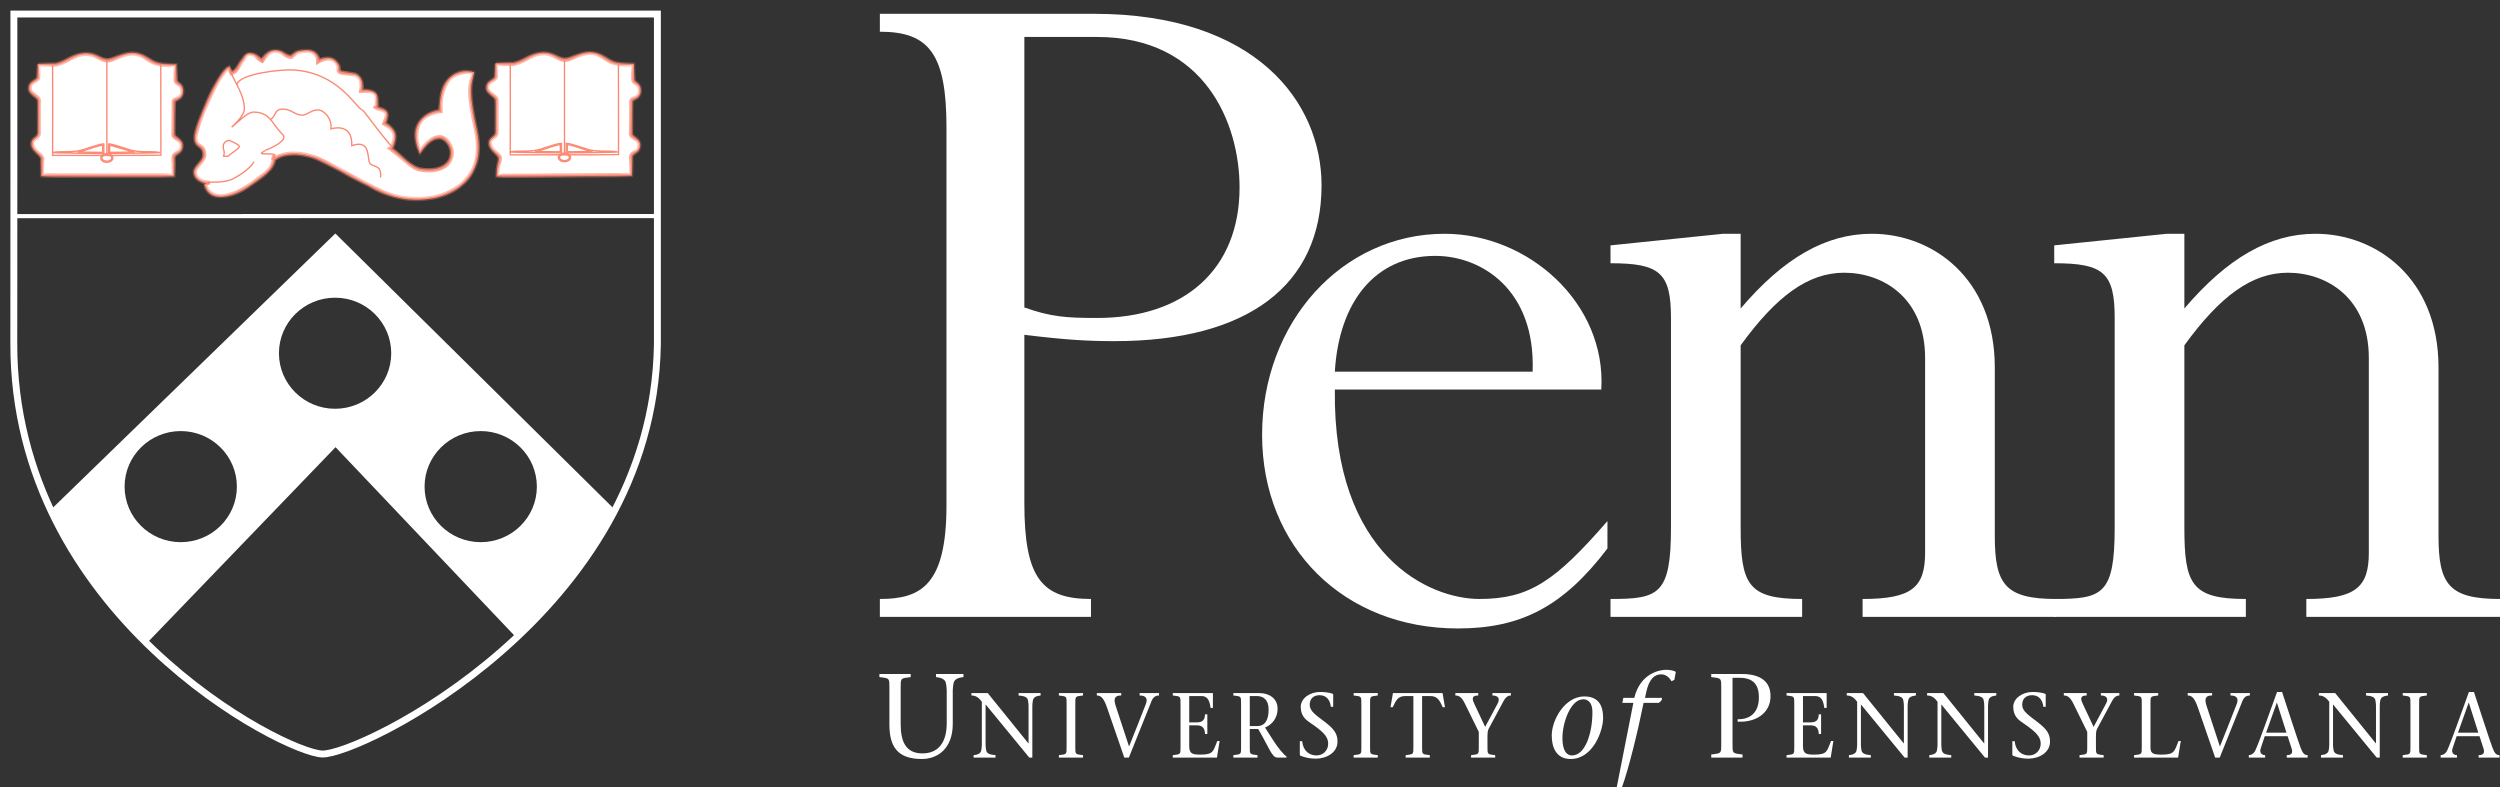 <svg width="181" height="57" viewBox="0 0 181 57" fill="none" xmlns="http://www.w3.org/2000/svg">
<rect x="0" y="0" width="181" height="57" fill="#333333" stroke="none"/>
<path d="M74.163 22.259C76.092 22.945 77.205 23.021 79.431 23.021C85.738 23.021 89.744 19.516 89.744 13.573C89.744 8.924 87.222 2.676 79.431 2.676H74.163V22.259ZM74.163 36.432C74.163 41.842 75.424 43.366 78.986 43.366V44.662H63.702V43.366C66.67 43.366 68.525 42.375 68.525 36.584V9.229C68.525 3.895 67.263 2.296 63.702 2.296V1H79.208C90.931 1 95.68 7.401 95.68 13.42C95.68 20.659 90.338 24.698 80.692 24.698C78.837 24.698 77.28 24.621 74.163 24.24" fill="white"/>
<path d="M110.962 26.907C111.185 20.964 107.253 18.526 103.914 18.526C99.538 18.526 96.94 21.879 96.643 26.907H110.962ZM96.643 28.203C96.495 40.319 103.543 43.366 107.105 43.366C110.741 43.366 112.595 42.071 116.379 37.727V39.709C113.189 43.9 110.147 45.5 105.547 45.5C97.311 45.5 91.376 39.633 91.376 31.479C91.376 23.326 97.163 16.926 104.582 16.926C110.666 16.926 116.305 21.955 115.934 28.203" fill="white"/>
<path d="M144.423 38.794C144.423 42.299 145.166 43.366 148.874 43.366V44.662H134.852V43.366C138.413 43.366 139.378 42.528 139.378 40.014V25.917C139.378 21.573 136.336 19.745 133.517 19.745C130.92 19.745 128.62 21.421 126.023 25.002V38.185C126.023 42.299 126.542 43.366 130.475 43.366V44.662H116.601V43.366C120.088 43.366 120.979 43.061 120.979 38.185V23.021C120.979 19.745 120.162 19.059 116.601 19.059V17.764L124.762 16.925H126.023V22.335C129.139 18.678 132.182 16.925 135.52 16.925C139.898 16.925 144.423 20.126 144.423 26.602" fill="white"/>
<path d="M176.548 38.794C176.548 42.299 177.29 43.366 181 43.366V44.662H166.978V43.366C170.539 43.366 171.503 42.528 171.503 40.014V25.917C171.503 21.573 168.461 19.745 165.642 19.745C163.045 19.745 160.745 21.421 158.148 25.002V38.185C158.148 42.299 158.668 43.366 162.6 43.366V44.662H148.726V43.366C152.212 43.366 153.103 43.061 153.103 38.185V23.021C153.103 19.745 152.287 19.059 148.726 19.059V17.764L156.887 16.925H158.148V22.335C161.264 18.678 164.307 16.925 167.645 16.925C172.022 16.925 176.548 20.126 176.548 26.602" fill="white"/>
<path d="M65.209 52.41C65.209 53.62 65.529 54.545 66.783 54.545C67.936 54.545 68.543 53.75 68.543 52.367V49.964C68.543 49.783 68.509 49.636 68.492 49.497C68.45 49.185 68.163 49.065 67.768 49.022V48.797H69.754V49.022C69.35 49.065 69.073 49.185 69.031 49.497C69.014 49.636 68.98 49.783 68.98 49.964V52.401C68.98 54.26 67.827 54.952 66.741 54.952C64.948 54.952 64.393 54.018 64.393 52.454V49.878C64.393 49.074 64.427 49.117 63.669 49.022V48.797H65.933V49.022C65.176 49.117 65.209 49.074 65.209 49.878" fill="white"/>
<path d="M74.52 54.848C73.487 53.594 72.416 52.28 71.357 51V53.948C71.357 54.087 71.383 54.2 71.396 54.307C71.429 54.548 71.65 54.642 72.078 54.674V54.848H70.487V54.674C70.799 54.642 71.013 54.548 71.045 54.307C71.058 54.2 71.085 54.087 71.085 53.948V50.806C70.903 50.566 70.701 50.353 70.331 50.353V50.179H71.513C72.481 51.386 73.487 52.614 74.455 53.821H74.468V51.08C74.468 50.94 74.442 50.826 74.429 50.719C74.396 50.479 74.176 50.386 73.747 50.353V50.179H75.339V50.353C75.033 50.386 74.812 50.479 74.78 50.719C74.767 50.826 74.741 50.94 74.741 51.08V54.848" fill="white"/>
<path d="M77.852 54.014C77.852 54.634 77.826 54.601 78.411 54.674V54.848H76.664V54.674C77.249 54.601 77.222 54.634 77.222 54.014V51.013C77.222 50.392 77.249 50.426 76.664 50.353V50.179H78.411V50.353C77.826 50.426 77.852 50.392 77.852 51.013" fill="white"/>
<path d="M81.177 50.353C80.821 50.353 80.56 50.459 80.774 51.099C81.028 51.887 81.405 53.033 81.743 54.047C82.158 53.027 82.554 52 82.957 50.979C83.119 50.56 82.95 50.353 82.508 50.353V50.179H83.912V50.353C83.723 50.353 83.509 50.419 83.373 50.753C82.827 52.12 82.275 53.481 81.73 54.848H81.398C81.002 53.695 80.56 52.407 80.164 51.273C79.924 50.56 79.723 50.353 79.411 50.353V50.179H81.177" fill="white"/>
<path d="M84.911 54.674C85.496 54.601 85.47 54.634 85.47 54.014V51.013C85.47 50.392 85.496 50.426 84.911 50.353V50.179H87.814V51.254H87.645C87.581 50.759 87.45 50.393 86.983 50.393H86.1V52.3H86.645C87.055 52.3 87.23 52.134 87.243 51.719H87.411V53.14H87.243C87.23 52.748 87.08 52.513 86.645 52.513H86.1V54.022C86.1 54.588 86.353 54.634 86.938 54.634C87.879 54.634 87.834 54.361 88.132 53.647H88.301L88.106 54.848H84.911" fill="white"/>
<path d="M90.484 52.567H91.023C91.588 52.567 91.848 52.127 91.848 51.373C91.848 50.646 91.458 50.393 90.983 50.393H90.484V52.567ZM89.295 50.179H91.185C91.841 50.179 92.497 50.533 92.497 51.313C92.497 52 92.088 52.473 91.588 52.674L92.224 53.668C92.549 54.154 92.913 54.621 93.14 54.761V54.848H92.471C92.088 54.848 91.88 54.121 91.094 52.78H90.484V54.014C90.484 54.634 90.457 54.601 91.042 54.674V54.848H89.295V54.674C89.879 54.601 89.854 54.634 89.854 54.014V51.013C89.854 50.392 89.879 50.426 89.295 50.353" fill="white"/>
<path d="M96.355 51.172C96.303 50.706 96.056 50.332 95.537 50.332C95.16 50.332 94.822 50.533 94.822 51.026C94.822 51.493 95.277 51.773 95.927 52.274C96.615 52.8 96.835 53.14 96.835 53.694C96.835 54.487 96.044 54.927 95.263 54.927C94.848 54.927 94.491 54.847 94.154 54.715C94.127 54.701 94.107 54.674 94.107 54.621V53.661H94.277C94.348 54.401 94.822 54.694 95.323 54.694C95.784 54.694 96.16 54.334 96.16 53.847C96.16 53.414 95.933 53.06 94.959 52.4C94.608 52.159 94.173 51.899 94.173 51.172C94.173 50.572 94.822 50.099 95.569 50.099C95.848 50.099 96.219 50.132 96.478 50.225C96.517 50.239 96.523 50.265 96.523 50.298V51.172" fill="white"/>
<path d="M99.193 54.014C99.193 54.634 99.167 54.601 99.751 54.674V54.848H98.004V54.674C98.589 54.601 98.563 54.634 98.563 54.014V51.013C98.563 50.392 98.589 50.426 98.004 50.353V50.179H99.751V50.353C99.167 50.426 99.193 50.392 99.193 51.013" fill="white"/>
<path d="M102.96 54.014C102.96 54.634 102.934 54.601 103.519 54.674V54.848H101.77V54.674C102.356 54.601 102.329 54.634 102.329 54.014V50.393H101.746C101.18 50.393 101.05 50.759 100.836 51.199H100.673L100.849 50.179H104.441L104.616 51.199H104.453C104.239 50.759 104.109 50.393 103.544 50.393H102.96" fill="white"/>
<path d="M106.505 54.674C107.089 54.601 107.064 54.634 107.064 54.014V52.987L106.063 50.952C105.849 50.519 105.667 50.353 105.369 50.353V50.179H107.024V50.353C106.532 50.353 106.577 50.606 106.738 50.952L107.525 52.627L108.421 50.952C108.642 50.546 108.434 50.353 108.05 50.353V50.179H109.388V50.353C109.207 50.353 109.032 50.439 108.856 50.759L107.772 52.78C107.707 52.913 107.693 53.1 107.693 53.267V54.014C107.693 54.634 107.668 54.601 108.252 54.674V54.848H106.505" fill="white"/>
<path d="M115.291 51.564C115.291 50.664 114.761 50.629 114.627 50.629C113.717 50.629 113.12 52.306 113.12 53.431C113.12 53.88 113.196 54.692 113.819 54.692C114.779 54.692 115.291 53.067 115.291 51.564ZM112.346 53.249C112.346 52.117 113.296 50.422 114.702 50.422C115.823 50.422 116.065 51.201 116.065 51.978C116.065 52.929 115.325 54.952 113.717 54.952C112.64 54.952 112.346 54.061 112.346 53.249Z" fill="white"/>
<path d="M120.3 50.708L120.098 50.889H118.995C118.583 52.945 117.909 55.686 117.43 57H117.051L118.255 50.889H117.456L117.531 50.526H118.322C118.768 48.685 120.249 48.494 120.603 48.494C120.796 48.494 121.2 48.529 121.327 48.65L121.225 49.22L121.015 49.324C120.897 49.091 120.628 48.822 120.274 48.822C119.77 48.822 119.391 49.178 119.188 50.11L119.097 50.526H120.333" fill="white"/>
<path d="M125.435 53.768C125.435 54.571 125.4 54.529 126.158 54.624V54.848H123.894V54.624C124.651 54.529 124.618 54.571 124.618 53.768V49.878C124.618 49.074 124.651 49.117 123.894 49.022V48.797H126.098C127.496 48.797 128.186 49.367 128.186 50.405C128.186 51.65 127.092 52.324 125.804 52.246V52.073C126.857 52.09 127.344 51.443 127.344 50.492C127.344 49.523 126.891 49.074 125.947 49.074H125.435" fill="white"/>
<path d="M129.347 54.674C129.932 54.601 129.905 54.634 129.905 54.014V51.013C129.905 50.392 129.932 50.426 129.347 50.353V50.179H132.25V51.254H132.08C132.015 50.759 131.886 50.393 131.419 50.393H130.535V52.3H131.081C131.49 52.3 131.666 52.134 131.678 51.719H131.847V53.14H131.678C131.666 52.748 131.516 52.513 131.081 52.513H130.535V54.022C130.535 54.588 130.789 54.634 131.373 54.634C132.315 54.634 132.27 54.361 132.568 53.647H132.737L132.542 54.848H129.347" fill="white"/>
<path d="M137.893 54.848C136.86 53.594 135.789 52.28 134.73 51V53.948C134.73 54.087 134.756 54.2 134.769 54.307C134.802 54.548 135.022 54.642 135.45 54.674V54.848H133.861V54.674C134.171 54.642 134.385 54.548 134.418 54.307C134.432 54.2 134.457 54.087 134.457 53.948V50.806C134.275 50.566 134.075 50.353 133.704 50.353V50.179H134.885C135.854 51.386 136.86 52.614 137.827 53.821H137.841V51.08C137.841 50.94 137.815 50.826 137.802 50.719C137.77 50.479 137.549 50.386 137.12 50.353V50.179H138.711V50.353C138.407 50.386 138.185 50.479 138.153 50.719C138.14 50.826 138.113 50.94 138.113 51.08V54.848" fill="white"/>
<path d="M143.712 54.848C142.68 53.594 141.608 52.28 140.55 51V53.948C140.55 54.087 140.576 54.2 140.588 54.307C140.621 54.548 140.842 54.642 141.27 54.674V54.848H139.68V54.674C139.99 54.642 140.205 54.548 140.238 54.307C140.252 54.2 140.277 54.087 140.277 53.948V50.806C140.095 50.566 139.894 50.353 139.523 50.353V50.179H140.705C141.674 51.386 142.68 52.614 143.647 53.821H143.661V51.08C143.661 50.94 143.634 50.826 143.622 50.719C143.589 50.479 143.369 50.386 142.939 50.353V50.179H144.531V50.353C144.226 50.386 144.004 50.479 143.972 50.719C143.959 50.826 143.933 50.94 143.933 51.08V54.848" fill="white"/>
<path d="M147.94 51.172C147.889 50.706 147.642 50.332 147.122 50.332C146.746 50.332 146.407 50.533 146.407 51.026C146.407 51.493 146.862 51.773 147.511 52.274C148.2 52.8 148.421 53.14 148.421 53.694C148.421 54.487 147.63 54.927 146.85 54.927C146.434 54.927 146.077 54.847 145.738 54.715C145.713 54.701 145.693 54.674 145.693 54.621V53.661H145.863C145.934 54.401 146.407 54.694 146.908 54.694C147.368 54.694 147.746 54.334 147.746 53.847C147.746 53.414 147.519 53.06 146.544 52.4C146.193 52.159 145.759 51.899 145.759 51.172C145.759 50.572 146.407 50.099 147.154 50.099C147.434 50.099 147.805 50.132 148.064 50.225C148.103 50.239 148.109 50.265 148.109 50.298V51.172" fill="white"/>
<path d="M150.557 54.674C151.142 54.601 151.116 54.634 151.116 54.014V52.987L150.116 50.952C149.902 50.519 149.72 50.353 149.421 50.353V50.179H151.077V50.353C150.583 50.353 150.628 50.606 150.791 50.952L151.577 52.627L152.473 50.952C152.693 50.546 152.487 50.353 152.103 50.353V50.179H153.441V50.353C153.259 50.353 153.083 50.439 152.909 50.759L151.824 52.78C151.759 52.913 151.746 53.1 151.746 53.267V54.014C151.746 54.634 151.72 54.601 152.304 54.674V54.848H150.557" fill="white"/>
<path d="M154.505 54.674C155.091 54.601 155.064 54.634 155.064 54.014V51.013C155.064 50.392 155.091 50.426 154.505 50.353V50.179H156.253V50.353C155.668 50.426 155.694 50.392 155.694 51.013V54.121C155.694 54.588 155.948 54.634 156.525 54.634C157.467 54.634 157.428 54.361 157.727 53.647H157.89L157.694 54.848H154.505" fill="white"/>
<path d="M160.156 50.353C159.799 50.353 159.539 50.459 159.753 51.099C160.008 51.887 160.384 53.033 160.722 54.047C161.136 53.027 161.534 52 161.935 50.979C162.098 50.56 161.93 50.353 161.487 50.353V50.179H162.891V50.353C162.703 50.353 162.487 50.419 162.352 50.753C161.805 52.12 161.254 53.481 160.708 54.848H160.377C159.981 53.695 159.539 52.407 159.143 51.273C158.902 50.56 158.701 50.353 158.39 50.353V50.179H160.156" fill="white"/>
<path d="M165.541 53.047L164.852 50.879H164.839L164.066 53.047H165.541ZM163.968 53.301L163.671 54.194C163.585 54.454 163.709 54.674 163.995 54.674V54.848H162.813V54.674C162.989 54.674 163.177 54.561 163.28 54.341C163.56 53.754 164.319 51.573 164.858 50.099H165.223C165.664 51.44 166.327 53.494 166.547 54.087C166.69 54.462 166.794 54.674 167.073 54.674V54.848H165.56V54.674C165.97 54.674 166.008 54.454 165.904 54.16L165.625 53.301" fill="white"/>
<path d="M172.073 54.848C171.041 53.594 169.969 52.28 168.911 51V53.948C168.911 54.087 168.936 54.2 168.95 54.307C168.982 54.548 169.203 54.642 169.632 54.674V54.848H168.04V54.674C168.352 54.642 168.566 54.548 168.599 54.307C168.612 54.2 168.638 54.087 168.638 53.948V50.806C168.456 50.566 168.254 50.353 167.885 50.353V50.179H169.067C170.034 51.386 171.041 52.614 172.009 53.821H172.021V51.08C172.021 50.94 171.996 50.826 171.982 50.719C171.95 50.479 171.729 50.386 171.3 50.353V50.179H172.892V50.353C172.586 50.386 172.365 50.479 172.333 50.719C172.32 50.826 172.294 50.94 172.294 51.08V54.848" fill="white"/>
<path d="M175.145 54.014C175.145 54.634 175.119 54.601 175.703 54.674V54.848H173.957V54.674C174.541 54.601 174.516 54.634 174.516 54.014V51.013C174.516 50.392 174.541 50.426 173.957 50.353V50.179H175.703V50.353C175.119 50.426 175.145 50.392 175.145 51.013" fill="white"/>
<path d="M179.432 53.047L178.744 50.879H178.73L177.958 53.047H179.432ZM177.861 53.301L177.561 54.194C177.477 54.454 177.6 54.674 177.887 54.674V54.848H176.704V54.674C176.879 54.674 177.067 54.561 177.172 54.341C177.451 53.754 178.212 51.573 178.75 50.099H179.114C179.556 51.44 180.218 53.494 180.439 54.087C180.582 54.462 180.685 54.674 180.964 54.674V54.848H179.452V54.674C179.86 54.674 179.899 54.454 179.795 54.16L179.517 53.301" fill="white"/>
<path d="M1.016 15.648L47.572 15.642" stroke="white" stroke-width="0.3" stroke-miterlimit="3.864"/>
<path fill-rule="evenodd" clip-rule="evenodd" d="M10.737 46.453C7.629 43.805 5.415 40.692 3.624 36.826L3.717 36.867L24.278 16.904L44.53 36.914C42.653 40.537 40.033 43.596 37.343 46.122L24.294 32.376L10.737 46.453ZM13.085 31.21C10.84 31.21 9.02 33.012 9.02 35.233C9.02 37.454 10.84 39.253 13.085 39.253C15.33 39.253 17.15 37.454 17.15 35.233C17.15 33.012 15.33 31.21 13.085 31.21ZM20.195 25.574C20.195 23.353 22.015 21.553 24.26 21.553C26.505 21.553 28.325 23.353 28.325 25.574C28.325 27.796 26.505 29.595 24.26 29.595C22.015 29.595 20.195 27.796 20.195 25.574ZM34.805 31.21C32.559 31.21 30.739 33.012 30.739 35.233C30.739 37.454 32.559 39.253 34.805 39.253C37.049 39.253 38.869 37.454 38.869 35.233C38.869 33.012 37.049 31.21 34.805 31.21Z" fill="white"/>
<mask id="path-31-inside-1" fill="white">
<path d="M35.91 4.628H37.177C38.106 4.41 38.444 3.857 39.397 3.857C40.082 3.857 40.405 4.324 40.908 4.324C41.333 4.324 41.987 3.826 42.703 3.826C43.435 3.826 43.797 4.278 44.277 4.488C44.703 4.675 45.261 4.665 45.852 4.665C45.836 5.101 45.852 5.36 45.852 5.726C45.852 6.099 46.34 5.951 46.34 6.559C46.34 7.198 45.709 7.073 45.709 7.33L45.686 9.705C45.718 10.001 46.3 10.04 46.3 10.491C46.3 11.161 45.652 10.929 45.694 11.457C45.725 11.846 45.694 12.672 45.694 12.672C44.443 12.672 36.393 12.747 35.999 12.732C36.023 11.852 36.156 11.905 36.186 11.48C36.209 11.138 35.462 10.928 35.462 10.351C35.462 9.954 35.91 9.977 35.949 9.604V7.236C35.926 6.925 35.249 6.769 35.272 6.326C35.3 5.794 35.902 5.862 35.902 5.508C35.902 5.352 35.918 4.776 35.91 4.628Z"/>
</mask>
<path d="M35.91 4.628H37.177C38.106 4.41 38.444 3.857 39.397 3.857C40.082 3.857 40.405 4.324 40.908 4.324C41.333 4.324 41.987 3.826 42.703 3.826C43.435 3.826 43.797 4.278 44.277 4.488C44.703 4.675 45.261 4.665 45.852 4.665C45.836 5.101 45.852 5.36 45.852 5.726C45.852 6.099 46.34 5.951 46.34 6.559C46.34 7.198 45.709 7.073 45.709 7.33L45.686 9.705C45.718 10.001 46.3 10.04 46.3 10.491C46.3 11.161 45.652 10.929 45.694 11.457C45.725 11.846 45.694 12.672 45.694 12.672C44.443 12.672 36.393 12.747 35.999 12.732C36.023 11.852 36.156 11.905 36.186 11.48C36.209 11.138 35.462 10.928 35.462 10.351C35.462 9.954 35.91 9.977 35.949 9.604V7.236C35.926 6.925 35.249 6.769 35.272 6.326C35.3 5.794 35.902 5.862 35.902 5.508C35.902 5.352 35.918 4.776 35.91 4.628Z" fill="white"/>
<path d="M37.177 4.628L37.212 4.777L37.195 4.782H37.177V4.628ZM44.277 4.488L44.339 4.347L44.339 4.347L44.277 4.488ZM45.852 4.665V4.511H46.011L46.005 4.67L45.852 4.665ZM45.709 7.33H45.863L45.863 7.332L45.709 7.33ZM45.686 9.705L45.532 9.721L45.532 9.703L45.686 9.705ZM45.694 11.457L45.541 11.469L45.541 11.469L45.694 11.457ZM45.694 12.672L45.848 12.678L45.842 12.826H45.694V12.672ZM35.999 12.732L35.993 12.886L35.841 12.88L35.845 12.728L35.999 12.732ZM36.186 11.48L36.339 11.491L36.339 11.491L36.186 11.48ZM35.949 9.604H36.104L36.102 9.62L35.949 9.604ZM35.949 7.236L36.103 7.225V7.236H35.949ZM35.272 6.326L35.118 6.318L35.118 6.317L35.272 6.326ZM35.91 4.474H37.177V4.782H35.91V4.474ZM37.142 4.478C37.583 4.374 37.879 4.194 38.207 4.024C38.536 3.853 38.885 3.703 39.397 3.703V4.011C38.956 4.011 38.659 4.137 38.349 4.297C38.038 4.458 37.7 4.663 37.212 4.777L37.142 4.478ZM39.397 3.703C39.778 3.703 40.057 3.834 40.291 3.953C40.532 4.076 40.701 4.17 40.908 4.17V4.478C40.611 4.478 40.368 4.339 40.151 4.228C39.926 4.113 39.701 4.011 39.397 4.011V3.703ZM40.908 4.17C40.987 4.17 41.088 4.146 41.216 4.101C41.343 4.056 41.481 3.997 41.638 3.932C41.945 3.808 42.312 3.672 42.703 3.672V3.98C42.377 3.98 42.06 4.093 41.754 4.218C41.606 4.278 41.455 4.343 41.318 4.391C41.182 4.44 41.041 4.478 40.908 4.478V4.17ZM42.703 3.672C43.105 3.672 43.405 3.797 43.661 3.945C43.786 4.016 43.906 4.097 44.014 4.166C44.126 4.237 44.23 4.299 44.339 4.347L44.216 4.629C44.084 4.571 43.964 4.498 43.849 4.425C43.732 4.351 43.625 4.279 43.508 4.211C43.28 4.08 43.033 3.98 42.703 3.98V3.672ZM44.339 4.347C44.529 4.43 44.756 4.472 45.014 4.493C45.274 4.513 45.553 4.511 45.852 4.511V4.819C45.559 4.819 45.264 4.821 44.99 4.8C44.716 4.778 44.451 4.732 44.215 4.629L44.339 4.347ZM46.005 4.67C45.989 5.104 46.005 5.35 46.005 5.726H45.697C45.697 5.369 45.682 5.098 45.698 4.659L46.005 4.67ZM46.005 5.726C46.005 5.778 46.02 5.802 46.039 5.822C46.071 5.855 46.108 5.875 46.184 5.929C46.252 5.976 46.334 6.042 46.396 6.147C46.459 6.253 46.493 6.386 46.493 6.559H46.186C46.186 6.429 46.16 6.352 46.131 6.303C46.101 6.254 46.061 6.219 46.007 6.181C45.961 6.149 45.876 6.097 45.816 6.034C45.744 5.958 45.697 5.86 45.697 5.726H46.005ZM46.493 6.559C46.493 6.746 46.447 6.89 46.366 7.003C46.287 7.113 46.184 7.179 46.095 7.225C46.051 7.247 46.007 7.266 45.971 7.282C45.934 7.299 45.907 7.312 45.885 7.324C45.864 7.336 45.858 7.343 45.858 7.343C45.859 7.342 45.861 7.34 45.862 7.336C45.862 7.335 45.863 7.333 45.863 7.332C45.863 7.331 45.863 7.33 45.863 7.33H45.555C45.555 7.183 45.654 7.102 45.73 7.058C45.768 7.036 45.81 7.017 45.846 7.001C45.885 6.984 45.919 6.969 45.954 6.951C46.023 6.916 46.077 6.877 46.116 6.823C46.153 6.771 46.186 6.692 46.186 6.559H46.493ZM45.863 7.332L45.84 9.706L45.532 9.703L45.555 7.329L45.863 7.332ZM45.839 9.689C45.841 9.708 45.852 9.734 45.898 9.774C45.947 9.818 46.008 9.855 46.092 9.913C46.246 10.019 46.454 10.182 46.454 10.491H46.146C46.146 10.349 46.063 10.267 45.918 10.166C45.853 10.122 45.762 10.065 45.693 10.004C45.621 9.94 45.547 9.85 45.533 9.721L45.839 9.689ZM46.454 10.491C46.454 10.685 46.406 10.83 46.323 10.942C46.242 11.05 46.138 11.114 46.059 11.16C45.97 11.212 45.921 11.239 45.887 11.279C45.863 11.306 45.84 11.348 45.847 11.445L45.541 11.469C45.527 11.302 45.569 11.175 45.655 11.076C45.73 10.99 45.835 10.934 45.903 10.894C45.981 10.849 46.036 10.812 46.076 10.758C46.113 10.709 46.146 10.632 46.146 10.491H46.454ZM45.847 11.445C45.864 11.648 45.864 11.958 45.86 12.213C45.858 12.341 45.855 12.457 45.852 12.541C45.851 12.583 45.85 12.617 45.849 12.641C45.849 12.652 45.848 12.662 45.848 12.668C45.848 12.671 45.848 12.674 45.848 12.675C45.848 12.676 45.848 12.677 45.848 12.677C45.848 12.677 45.848 12.677 45.848 12.677C45.848 12.678 45.848 12.678 45.848 12.678C45.848 12.678 45.848 12.678 45.848 12.678C45.848 12.678 45.848 12.678 45.694 12.672C45.54 12.666 45.54 12.666 45.54 12.666C45.54 12.666 45.54 12.666 45.54 12.666C45.54 12.666 45.54 12.666 45.54 12.666C45.54 12.666 45.54 12.666 45.54 12.665C45.54 12.665 45.54 12.664 45.54 12.664C45.54 12.662 45.54 12.66 45.54 12.657C45.541 12.651 45.541 12.642 45.541 12.63C45.542 12.607 45.543 12.574 45.544 12.532C45.547 12.449 45.55 12.335 45.552 12.208C45.556 11.953 45.556 11.656 45.541 11.469L45.847 11.445ZM45.694 12.826C44.45 12.826 36.391 12.901 35.993 12.886L36.005 12.578C36.395 12.594 44.435 12.518 45.694 12.518V12.826ZM35.845 12.728C35.857 12.279 35.898 12.06 35.941 11.896C35.985 11.733 36.019 11.662 36.032 11.47L36.339 11.491C36.323 11.722 36.276 11.838 36.239 11.975C36.203 12.111 36.165 12.305 36.153 12.736L35.845 12.728ZM36.032 11.47C36.034 11.445 36.024 11.408 35.966 11.341C35.907 11.274 35.828 11.208 35.729 11.117C35.545 10.95 35.308 10.713 35.308 10.351H35.616C35.616 10.566 35.752 10.722 35.936 10.89C36.021 10.966 36.124 11.054 36.199 11.14C36.275 11.227 36.349 11.344 36.339 11.491L36.032 11.47ZM35.308 10.351C35.308 10.219 35.346 10.115 35.407 10.03C35.465 9.95 35.539 9.891 35.596 9.847C35.721 9.75 35.784 9.7 35.796 9.588L36.102 9.62C36.075 9.881 35.894 10.006 35.785 10.09C35.725 10.136 35.685 10.17 35.657 10.209C35.633 10.243 35.616 10.285 35.616 10.351H35.308ZM35.795 9.604V7.236H36.103V9.604H35.795ZM35.795 7.248C35.794 7.226 35.78 7.192 35.722 7.135C35.664 7.077 35.59 7.024 35.498 6.952C35.335 6.823 35.102 6.628 35.118 6.318L35.426 6.334C35.419 6.467 35.513 6.571 35.688 6.71C35.766 6.771 35.864 6.842 35.938 6.915C36.013 6.989 36.093 7.091 36.102 7.225L35.795 7.248ZM35.118 6.317C35.127 6.152 35.182 6.026 35.263 5.926C35.341 5.831 35.438 5.767 35.518 5.719C35.605 5.666 35.661 5.635 35.704 5.597C35.737 5.567 35.748 5.543 35.748 5.508H36.056C36.056 5.649 35.992 5.751 35.911 5.824C35.84 5.889 35.744 5.942 35.678 5.982C35.603 6.027 35.544 6.069 35.502 6.121C35.462 6.169 35.431 6.233 35.426 6.334L35.118 6.317ZM35.748 5.508C35.748 5.339 35.764 4.779 35.756 4.636L36.064 4.619C36.072 4.772 36.056 5.365 36.056 5.508H35.748Z" fill="#FB8973" mask="url(#path-31-inside-1)"/>
<path d="M35.91 4.628H37.177C38.106 4.41 38.444 3.857 39.397 3.857C40.082 3.857 40.405 4.324 40.908 4.324C41.333 4.324 41.987 3.826 42.703 3.826C43.435 3.826 43.797 4.278 44.277 4.488C44.703 4.675 45.261 4.665 45.852 4.665C45.836 5.101 45.852 5.36 45.852 5.726C45.852 6.099 46.34 5.951 46.34 6.559C46.34 7.198 45.709 7.073 45.709 7.33L45.686 9.705C45.718 10.001 46.3 10.04 46.3 10.491C46.3 11.161 45.652 10.929 45.694 11.457C45.725 11.846 45.694 12.672 45.694 12.672C44.443 12.672 36.393 12.747 35.999 12.732C36.023 11.852 36.156 11.905 36.186 11.48C36.209 11.138 35.462 10.928 35.462 10.351C35.462 9.954 35.91 9.977 35.949 9.604V7.236C35.926 6.925 35.249 6.769 35.272 6.326C35.3 5.794 35.902 5.862 35.902 5.508C35.902 5.352 35.918 4.776 35.91 4.628V4.628Z" stroke="#FB8973" stroke-width="0.1" stroke-miterlimit="3.864"/>
<path d="M36.941 4.667C36.941 4.667 36.957 9.962 36.941 11.208C36.941 11.208 44.451 11.223 44.781 11.192C44.781 9.783 44.774 4.628 44.774 4.628" stroke="#FB8973" stroke-width="0.1" stroke-miterlimit="3.864"/>
<path d="M40.869 4.34V11.223" stroke="#FB8973" stroke-width="0.1" stroke-miterlimit="3.864"/>
<path d="M41.631 10.599C41.41 10.531 41.218 10.48 41.071 10.46C41.072 10.543 41.071 10.698 41.066 10.99L41.153 10.989L41.591 10.985C41.953 10.982 42.432 10.976 42.906 10.97C42.768 10.949 42.629 10.919 42.492 10.876L42.492 10.876C42.346 10.831 42.201 10.783 42.059 10.737L42.049 10.734C41.904 10.686 41.764 10.64 41.631 10.599Z" stroke="#FB8973" stroke-width="0.1"/>
<path d="M40.987 10.375C41.318 10.39 41.925 10.619 42.514 10.803C43.278 11.04 44.087 10.874 44.686 10.997C44.875 11.036 40.987 11.068 40.987 11.068C41.003 10.296 40.987 10.375 40.987 10.375Z" stroke="#FB8973" stroke-width="0.1" stroke-miterlimit="3.864"/>
<path d="M40.867 11.159C40.76 11.159 40.666 11.19 40.602 11.236C40.537 11.283 40.506 11.339 40.506 11.394C40.506 11.449 40.537 11.506 40.602 11.552C40.666 11.598 40.76 11.629 40.867 11.629C40.974 11.629 41.067 11.598 41.132 11.552C41.197 11.506 41.228 11.449 41.228 11.394C41.228 11.339 41.197 11.282 41.132 11.236C41.067 11.19 40.974 11.159 40.867 11.159Z" stroke="#FB8973" stroke-width="0.1"/>
<path d="M40.429 11.394C40.429 11.222 40.625 11.082 40.867 11.082C41.109 11.082 41.304 11.222 41.304 11.394C41.304 11.567 41.109 11.706 40.867 11.706C40.625 11.706 40.429 11.567 40.429 11.394Z" stroke="#FB8973" stroke-width="0.1" stroke-miterlimit="3.864"/>
<path d="M38.732 10.97C39.206 10.976 39.686 10.982 40.047 10.985L40.485 10.989L40.573 10.99C40.567 10.698 40.566 10.543 40.568 10.46C40.421 10.48 40.228 10.531 40.008 10.599C39.875 10.64 39.734 10.686 39.589 10.734L39.58 10.737C39.438 10.783 39.292 10.831 39.147 10.876L39.147 10.876C39.009 10.919 38.87 10.949 38.732 10.97Z" stroke="#FB8973" stroke-width="0.1"/>
<path d="M40.651 10.375C40.321 10.39 39.714 10.619 39.124 10.803C38.361 11.04 37.551 10.874 36.952 10.997C36.763 11.036 40.651 11.068 40.651 11.068C40.636 10.296 40.651 10.375 40.651 10.375Z" stroke="#FB8973" stroke-width="0.1" stroke-miterlimit="3.864"/>
<mask id="path-42-inside-2" fill="white">
<path d="M14.851 13.364C14.977 13.87 15.347 14.205 15.953 14.205C17.079 14.205 18.165 13.349 18.818 12.866C19.33 12.492 19.857 12.095 19.857 11.277L19.763 11.589C19.763 11.589 20.645 10.686 22.817 11.402C23.421 11.601 26.005 13.091 26.564 13.333C27.044 13.543 28.727 14.783 31.358 14.305C31.358 14.305 35.374 13.738 34.476 9.491C33.835 6.455 34.034 6.239 34.278 5.266C34.184 5.219 31.822 4.674 31.885 8.038C30.862 8.147 29.555 8.941 30.405 11.028C30.752 10.498 31.216 9.938 31.854 9.938C32.255 9.938 32.678 10.53 32.704 10.966C32.767 12.025 31.728 12.492 30.437 12.274C29.782 12.164 29.18 11.419 28.277 10.748C28.435 10.671 28.579 10.125 28.579 9.907C28.579 9.37 28.13 9.121 27.824 8.941C27.887 8.755 28.012 8.505 28.012 8.318C28.012 7.89 27.422 7.921 27.194 7.758C27.288 7.625 27.288 7.703 27.288 7.508C27.288 6.885 27.383 6.543 26.155 6.574C26.257 5.959 26.131 5.562 25.714 5.39L24.801 5.266C24.234 5.157 24.799 4.963 24.276 4.445C23.81 3.983 23.041 4.445 23.041 4.445C23.041 4.017 22.754 3.677 22.25 3.677C21.983 3.677 21.652 3.701 21.463 3.802L21.086 4.113C20.613 4.113 20.495 3.677 19.952 3.677C19.409 3.677 19.189 4.113 18.976 4.394C18.606 4.214 18.559 3.895 18.063 3.895C17.772 3.895 17.685 4.214 17.559 4.362C17.236 4.729 17.259 5.108 16.756 5.295L16.568 4.956C16.562 4.935 16.557 4.914 16.552 4.892C15.811 5.258 14.142 9.167 14.142 9.969C14.142 10.732 14.788 10.398 14.788 11.215C14.788 11.698 14.096 12.049 14.096 12.461C14.096 12.983 14.686 13.239 15.197 13.239"/>
</mask>
<path d="M14.851 13.364C14.977 13.87 15.347 14.205 15.953 14.205C17.079 14.205 18.165 13.349 18.818 12.866C19.33 12.492 19.857 12.095 19.857 11.277L19.763 11.589C19.763 11.589 20.645 10.686 22.817 11.402C23.421 11.601 26.005 13.091 26.564 13.333C27.044 13.543 28.727 14.783 31.358 14.305C31.358 14.305 35.374 13.738 34.476 9.491C33.835 6.455 34.034 6.239 34.278 5.266C34.184 5.219 31.822 4.674 31.885 8.038C30.862 8.147 29.555 8.941 30.405 11.028C30.752 10.498 31.216 9.938 31.854 9.938C32.255 9.938 32.678 10.53 32.704 10.966C32.767 12.025 31.728 12.492 30.437 12.274C29.782 12.164 29.18 11.419 28.277 10.748C28.435 10.671 28.579 10.125 28.579 9.907C28.579 9.37 28.13 9.121 27.824 8.941C27.887 8.755 28.012 8.505 28.012 8.318C28.012 7.89 27.422 7.921 27.194 7.758C27.288 7.625 27.288 7.703 27.288 7.508C27.288 6.885 27.383 6.543 26.155 6.574C26.257 5.959 26.131 5.562 25.714 5.39L24.801 5.266C24.234 5.157 24.799 4.963 24.276 4.445C23.81 3.983 23.041 4.445 23.041 4.445C23.041 4.017 22.754 3.677 22.25 3.677C21.983 3.677 21.652 3.701 21.463 3.802L21.086 4.113C20.613 4.113 20.495 3.677 19.952 3.677C19.409 3.677 19.189 4.113 18.976 4.394C18.606 4.214 18.559 3.895 18.063 3.895C17.772 3.895 17.685 4.214 17.559 4.362C17.236 4.729 17.259 5.108 16.756 5.295L16.568 4.956C16.562 4.935 16.557 4.914 16.552 4.892C15.811 5.258 14.142 9.167 14.142 9.969C14.142 10.732 14.788 10.398 14.788 11.215C14.788 11.698 14.096 12.049 14.096 12.461C14.096 12.983 14.686 13.239 15.197 13.239" fill="white"/>
<path d="M18.818 12.866L18.727 12.742L18.727 12.742L18.818 12.866ZM19.857 11.277L19.71 11.233L20.011 11.277H19.857ZM19.763 11.589L19.873 11.696L19.616 11.544L19.763 11.589ZM22.817 11.402L22.865 11.256L22.865 11.256L22.817 11.402ZM26.564 13.333L26.625 13.192L26.626 13.192L26.564 13.333ZM31.358 14.305L31.33 14.154L31.336 14.153L31.358 14.305ZM34.476 9.491L34.326 9.522L34.326 9.522L34.476 9.491ZM34.278 5.266L34.346 5.128L34.458 5.183L34.428 5.303L34.278 5.266ZM31.885 8.038L32.039 8.035L32.042 8.176L31.902 8.191L31.885 8.038ZM30.405 11.028L30.534 11.113L30.373 11.358L30.262 11.086L30.405 11.028ZM32.704 10.966L32.857 10.957L32.857 10.957L32.704 10.966ZM30.437 12.274L30.463 12.122L30.463 12.122L30.437 12.274ZM28.277 10.748L28.186 10.872L27.984 10.722L28.209 10.61L28.277 10.748ZM27.824 8.941L27.746 9.074L27.638 9.011L27.678 8.892L27.824 8.941ZM27.194 7.758L27.104 7.883L26.98 7.794L27.068 7.669L27.194 7.758ZM26.155 6.574L26.159 6.728L25.972 6.733L26.003 6.549L26.155 6.574ZM25.714 5.39L25.735 5.238L25.754 5.24L25.772 5.248L25.714 5.39ZM24.801 5.266L24.78 5.419L24.772 5.417L24.801 5.266ZM24.276 4.445L24.168 4.555L24.168 4.555L24.276 4.445ZM23.041 4.445L23.121 4.577L22.888 4.718V4.445H23.041ZM21.463 3.802L21.365 3.683L21.377 3.674L21.391 3.666L21.463 3.802ZM21.086 4.113L21.184 4.232L21.141 4.267H21.086V4.113ZM18.976 4.394L19.099 4.487L19.022 4.587L18.909 4.532L18.976 4.394ZM17.559 4.362L17.676 4.462L17.674 4.464L17.559 4.362ZM16.756 5.295L16.809 5.439L16.685 5.485L16.621 5.369L16.756 5.295ZM16.568 4.956L16.433 5.031L16.425 5.016L16.42 4.999L16.568 4.956ZM16.552 4.892L16.483 4.754L16.657 4.668L16.701 4.857L16.552 4.892ZM15.001 13.327C15.057 13.553 15.165 13.732 15.318 13.854C15.471 13.976 15.68 14.051 15.953 14.051V14.359C15.621 14.359 15.341 14.267 15.126 14.095C14.911 13.923 14.771 13.681 14.702 13.402L15.001 13.327ZM15.953 14.051C16.479 14.051 17.005 13.851 17.488 13.582C17.971 13.313 18.397 12.986 18.727 12.742L18.91 12.99C18.587 13.229 18.142 13.571 17.638 13.851C17.134 14.131 16.554 14.359 15.953 14.359V14.051ZM18.727 12.742C19.243 12.365 19.703 12.01 19.703 11.277H20.011C20.011 12.181 19.417 12.619 18.909 12.99L18.727 12.742ZM20.005 11.322L19.91 11.633L19.616 11.544L19.71 11.233L20.005 11.322ZM19.763 11.589C19.653 11.481 19.653 11.481 19.653 11.481C19.653 11.481 19.653 11.481 19.653 11.481C19.653 11.481 19.654 11.48 19.654 11.48C19.654 11.48 19.654 11.48 19.655 11.479C19.656 11.478 19.657 11.477 19.658 11.476C19.661 11.473 19.665 11.47 19.669 11.466C19.678 11.457 19.691 11.446 19.707 11.432C19.74 11.405 19.788 11.369 19.853 11.329C19.981 11.248 20.173 11.151 20.434 11.078C20.959 10.933 21.754 10.889 22.865 11.256L22.769 11.548C21.708 11.198 20.976 11.248 20.517 11.375C20.286 11.439 20.122 11.523 20.017 11.589C19.964 11.622 19.927 11.651 19.903 11.67C19.891 11.68 19.883 11.688 19.878 11.692C19.875 11.694 19.874 11.696 19.873 11.697C19.872 11.697 19.872 11.697 19.872 11.697C19.872 11.697 19.872 11.697 19.873 11.697C19.873 11.697 19.873 11.697 19.873 11.697C19.873 11.697 19.873 11.697 19.873 11.697C19.873 11.696 19.873 11.696 19.763 11.589ZM22.865 11.256C23.029 11.31 23.315 11.446 23.648 11.617C23.986 11.789 24.385 12.002 24.78 12.216C25.578 12.647 26.354 13.075 26.625 13.192L26.503 13.474C26.215 13.35 25.419 12.911 24.634 12.487C24.238 12.273 23.843 12.061 23.509 11.891C23.17 11.718 22.906 11.594 22.769 11.548L22.865 11.256ZM26.626 13.192C27.134 13.415 28.759 14.621 31.33 14.154L31.385 14.457C28.696 14.946 26.955 13.672 26.502 13.474L26.626 13.192ZM31.358 14.305C31.336 14.153 31.336 14.153 31.336 14.153C31.336 14.153 31.336 14.153 31.336 14.153C31.336 14.153 31.336 14.153 31.336 14.153C31.337 14.153 31.337 14.153 31.338 14.153C31.339 14.152 31.342 14.152 31.345 14.152C31.352 14.15 31.362 14.149 31.376 14.146C31.403 14.142 31.444 14.134 31.495 14.122C31.599 14.1 31.747 14.062 31.923 14.004C32.275 13.888 32.732 13.691 33.161 13.368C33.588 13.045 33.986 12.598 34.224 11.979C34.462 11.361 34.545 10.56 34.326 9.522L34.627 9.459C34.856 10.545 34.774 11.407 34.511 12.09C34.249 12.772 33.81 13.263 33.346 13.614C32.883 13.963 32.392 14.174 32.019 14.296C31.832 14.358 31.674 14.398 31.562 14.423C31.505 14.435 31.461 14.444 31.43 14.45C31.414 14.452 31.402 14.454 31.393 14.456C31.389 14.456 31.386 14.457 31.383 14.457C31.382 14.457 31.381 14.457 31.381 14.458C31.38 14.458 31.38 14.458 31.38 14.458C31.38 14.458 31.38 14.458 31.38 14.458C31.379 14.458 31.379 14.458 31.358 14.305ZM34.326 9.522C34.005 8.004 33.891 7.177 33.891 6.605C33.892 6.026 34.009 5.705 34.129 5.228L34.428 5.303C34.303 5.8 34.199 6.074 34.199 6.605C34.199 7.142 34.306 7.941 34.627 9.459L34.326 9.522ZM34.21 5.404C34.22 5.409 34.221 5.407 34.197 5.401C34.179 5.397 34.153 5.391 34.119 5.385C34.053 5.374 33.961 5.363 33.852 5.36C33.635 5.355 33.358 5.386 33.088 5.512C32.821 5.637 32.555 5.859 32.357 6.249C32.157 6.641 32.024 7.211 32.039 8.035L31.731 8.041C31.715 7.183 31.853 6.56 32.082 6.109C32.312 5.657 32.63 5.387 32.957 5.234C33.282 5.081 33.609 5.047 33.859 5.052C33.984 5.055 34.092 5.068 34.172 5.082C34.212 5.089 34.246 5.096 34.273 5.103C34.294 5.109 34.324 5.117 34.346 5.128L34.21 5.404ZM31.902 8.191C31.416 8.243 30.881 8.456 30.566 8.883C30.259 9.3 30.136 9.959 30.548 10.97L30.262 11.086C29.824 10.01 29.929 9.229 30.319 8.7C30.701 8.181 31.331 7.942 31.869 7.885L31.902 8.191ZM30.276 10.944C30.452 10.675 30.664 10.389 30.919 10.168C31.176 9.946 31.486 9.784 31.854 9.784V10.092C31.583 10.092 31.342 10.21 31.121 10.401C30.898 10.593 30.705 10.851 30.534 11.113L30.276 10.944ZM31.854 9.784C32.126 9.784 32.371 9.978 32.54 10.194C32.714 10.414 32.842 10.7 32.857 10.957L32.55 10.975C32.539 10.796 32.444 10.569 32.298 10.384C32.149 10.194 31.983 10.092 31.854 10.092V9.784ZM32.857 10.957C32.893 11.549 32.614 11.986 32.151 12.235C31.698 12.478 31.077 12.538 30.411 12.426L30.463 12.122C31.087 12.228 31.632 12.164 32.005 11.963C32.368 11.768 32.578 11.442 32.55 10.975L32.857 10.957ZM30.411 12.426C30.04 12.363 29.698 12.124 29.352 11.84C28.995 11.547 28.634 11.205 28.186 10.872L28.369 10.625C28.823 10.962 29.214 11.328 29.548 11.602C29.893 11.886 30.179 12.075 30.463 12.122L30.411 12.426ZM28.209 10.61C28.203 10.614 28.222 10.603 28.256 10.541C28.285 10.487 28.315 10.415 28.341 10.333C28.394 10.168 28.425 9.994 28.425 9.907H28.733C28.733 10.038 28.692 10.246 28.634 10.427C28.604 10.519 28.568 10.611 28.526 10.688C28.489 10.757 28.431 10.844 28.346 10.886L28.209 10.61ZM28.425 9.907C28.425 9.471 28.07 9.264 27.746 9.074L27.901 8.808C28.191 8.978 28.733 9.268 28.733 9.907H28.425ZM27.678 8.892C27.695 8.841 27.716 8.787 27.736 8.735C27.757 8.682 27.778 8.63 27.797 8.578C27.835 8.47 27.858 8.383 27.858 8.318H28.166C28.166 8.44 28.126 8.571 28.086 8.682C28.066 8.739 28.043 8.796 28.023 8.848C28.002 8.9 27.984 8.948 27.97 8.99L27.678 8.892ZM27.858 8.318C27.858 8.252 27.837 8.212 27.806 8.181C27.771 8.145 27.714 8.113 27.634 8.083C27.552 8.052 27.469 8.031 27.373 8.001C27.286 7.975 27.184 7.94 27.104 7.883L27.284 7.633C27.318 7.657 27.375 7.68 27.463 7.707C27.541 7.731 27.649 7.759 27.742 7.795C27.838 7.831 27.944 7.882 28.026 7.965C28.113 8.054 28.166 8.171 28.166 8.318H27.858ZM27.068 7.669C27.097 7.629 27.119 7.604 27.135 7.586C27.144 7.576 27.146 7.574 27.148 7.572C27.149 7.57 27.145 7.575 27.141 7.582C27.131 7.601 27.132 7.615 27.133 7.601C27.134 7.585 27.134 7.56 27.134 7.508H27.442C27.442 7.555 27.442 7.593 27.44 7.621C27.438 7.651 27.433 7.691 27.411 7.731C27.394 7.762 27.366 7.789 27.362 7.795C27.352 7.805 27.338 7.82 27.32 7.847L27.068 7.669ZM27.134 7.508C27.134 7.343 27.14 7.219 27.13 7.108C27.121 7.002 27.099 6.938 27.062 6.893C27.026 6.849 26.959 6.802 26.815 6.769C26.67 6.736 26.461 6.72 26.159 6.728L26.151 6.42C26.463 6.412 26.702 6.428 26.884 6.469C27.068 6.511 27.207 6.583 27.301 6.699C27.394 6.813 27.425 6.95 27.437 7.082C27.448 7.21 27.442 7.363 27.442 7.508H27.134ZM26.003 6.549C26.052 6.254 26.042 6.03 25.984 5.868C25.928 5.713 25.825 5.603 25.655 5.533L25.772 5.248C26.02 5.35 26.188 5.524 26.274 5.764C26.357 5.997 26.36 6.28 26.306 6.6L26.003 6.549ZM25.693 5.543L24.78 5.418L24.822 5.113L25.735 5.238L25.693 5.543ZM24.772 5.417C24.629 5.39 24.508 5.35 24.435 5.263C24.356 5.169 24.366 5.054 24.368 5.003C24.371 4.939 24.373 4.888 24.352 4.823C24.332 4.759 24.285 4.671 24.168 4.555L24.384 4.336C24.529 4.479 24.607 4.609 24.646 4.73C24.684 4.851 24.678 4.952 24.676 5.015C24.673 5.09 24.681 5.077 24.671 5.066C24.668 5.062 24.689 5.088 24.83 5.115L24.772 5.417ZM24.168 4.555C23.99 4.379 23.748 4.369 23.518 4.422C23.406 4.448 23.306 4.487 23.233 4.521C23.196 4.537 23.168 4.552 23.148 4.562C23.138 4.567 23.131 4.572 23.127 4.574C23.124 4.575 23.123 4.576 23.122 4.577C23.121 4.577 23.121 4.577 23.121 4.577C23.121 4.578 23.121 4.578 23.121 4.578C23.121 4.578 23.121 4.577 23.121 4.577C23.121 4.577 23.121 4.577 23.121 4.577C23.121 4.577 23.121 4.577 23.041 4.445C22.962 4.314 22.962 4.314 22.962 4.314C22.962 4.314 22.962 4.313 22.962 4.313C22.962 4.313 22.962 4.313 22.963 4.313C22.963 4.313 22.963 4.313 22.963 4.313C22.964 4.312 22.965 4.312 22.966 4.311C22.968 4.31 22.971 4.309 22.974 4.307C22.981 4.303 22.991 4.297 23.003 4.291C23.027 4.278 23.062 4.26 23.105 4.24C23.191 4.201 23.311 4.154 23.449 4.122C23.721 4.059 24.096 4.05 24.384 4.336L24.168 4.555ZM22.888 4.445C22.888 4.266 22.828 4.114 22.724 4.008C22.622 3.903 22.466 3.831 22.25 3.831V3.523C22.538 3.523 22.778 3.621 22.945 3.793C23.112 3.964 23.195 4.197 23.195 4.445H22.888ZM22.25 3.831C22.12 3.831 21.978 3.837 21.848 3.854C21.714 3.872 21.606 3.9 21.536 3.938L21.391 3.666C21.509 3.603 21.661 3.568 21.807 3.549C21.956 3.529 22.113 3.523 22.25 3.523V3.831ZM21.561 3.921L21.184 4.232L20.988 3.995L21.365 3.683L21.561 3.921ZM21.086 4.267C20.795 4.267 20.61 4.128 20.457 4.022C20.306 3.916 20.174 3.831 19.952 3.831V3.523C20.273 3.523 20.472 3.657 20.633 3.769C20.794 3.881 20.904 3.959 21.086 3.959V4.267ZM19.952 3.831C19.505 3.831 19.337 4.173 19.099 4.487L18.853 4.301C19.04 4.054 19.313 3.523 19.952 3.523V3.831ZM18.909 4.532C18.7 4.431 18.566 4.279 18.467 4.195C18.368 4.111 18.267 4.049 18.063 4.049V3.741C18.355 3.741 18.525 3.84 18.666 3.96C18.808 4.08 18.881 4.177 19.043 4.255L18.909 4.532ZM18.063 4.049C17.986 4.049 17.932 4.086 17.872 4.166C17.841 4.207 17.814 4.253 17.782 4.306C17.753 4.355 17.717 4.414 17.676 4.462L17.442 4.263C17.464 4.237 17.486 4.201 17.518 4.148C17.547 4.099 17.583 4.038 17.626 3.981C17.714 3.864 17.848 3.741 18.063 3.741V4.049ZM17.674 4.464C17.526 4.633 17.469 4.787 17.358 4.975C17.247 5.159 17.103 5.33 16.809 5.439L16.702 5.15C16.912 5.073 17.008 4.96 17.093 4.817C17.176 4.677 17.27 4.458 17.444 4.261L17.674 4.464ZM16.621 5.369L16.433 5.031L16.703 4.882L16.89 5.22L16.621 5.369ZM16.42 4.999C16.413 4.975 16.407 4.951 16.402 4.927L16.701 4.857C16.706 4.876 16.711 4.895 16.716 4.914L16.42 4.999ZM16.62 5.03C16.558 5.06 16.469 5.139 16.355 5.279C16.245 5.415 16.123 5.595 15.995 5.807C15.738 6.23 15.463 6.772 15.209 7.331C14.956 7.889 14.726 8.459 14.56 8.939C14.477 9.179 14.41 9.395 14.364 9.573C14.318 9.756 14.296 9.889 14.296 9.969H13.988C13.988 9.848 14.018 9.684 14.066 9.497C14.114 9.307 14.184 9.083 14.269 8.838C14.439 8.348 14.672 7.769 14.929 7.203C15.185 6.638 15.466 6.085 15.731 5.647C15.863 5.429 15.993 5.236 16.116 5.085C16.235 4.938 16.36 4.815 16.483 4.754L16.62 5.03ZM14.296 9.969C14.296 10.137 14.331 10.226 14.37 10.284C14.412 10.346 14.469 10.386 14.554 10.446C14.634 10.502 14.739 10.576 14.817 10.7C14.898 10.827 14.942 10.99 14.942 11.215H14.634C14.634 11.031 14.598 10.93 14.557 10.865C14.515 10.798 14.458 10.755 14.376 10.697C14.3 10.643 14.195 10.573 14.116 10.457C14.034 10.337 13.988 10.182 13.988 9.969H14.296ZM14.942 11.215C14.942 11.374 14.885 11.514 14.812 11.635C14.739 11.755 14.644 11.866 14.558 11.965C14.469 12.068 14.39 12.157 14.332 12.245C14.275 12.332 14.25 12.401 14.25 12.461H13.942C13.942 12.314 14.003 12.185 14.075 12.075C14.147 11.966 14.242 11.86 14.326 11.764C14.413 11.663 14.491 11.57 14.549 11.476C14.605 11.383 14.634 11.298 14.634 11.215H14.942ZM14.25 12.461C14.25 12.654 14.355 12.805 14.535 12.915C14.718 13.026 14.964 13.085 15.197 13.085V13.393C14.919 13.393 14.615 13.324 14.374 13.177C14.131 13.028 13.942 12.79 13.942 12.461H14.25Z" fill="#FB8973" mask="url(#path-42-inside-2)"/>
<path d="M14.851 13.364C14.977 13.87 15.347 14.205 15.953 14.205C17.079 14.205 18.165 13.349 18.818 12.866C19.33 12.492 19.857 12.095 19.857 11.277L19.763 11.589C19.763 11.589 20.645 10.686 22.817 11.402C23.421 11.601 26.005 13.091 26.564 13.333C27.044 13.543 28.727 14.783 31.358 14.305C31.358 14.305 35.374 13.738 34.476 9.491C33.835 6.455 34.034 6.239 34.278 5.266C34.184 5.219 31.822 4.674 31.885 8.038C30.862 8.147 29.555 8.941 30.405 11.028C30.752 10.498 31.216 9.938 31.854 9.938C32.255 9.938 32.678 10.53 32.704 10.966C32.767 12.025 31.728 12.492 30.437 12.274C29.782 12.164 29.18 11.419 28.277 10.748C28.435 10.671 28.579 10.125 28.579 9.907C28.579 9.37 28.13 9.121 27.824 8.941C27.887 8.755 28.012 8.505 28.012 8.318C28.012 7.89 27.422 7.921 27.194 7.758C27.288 7.625 27.288 7.703 27.288 7.508C27.288 6.885 27.383 6.543 26.155 6.574C26.257 5.959 26.131 5.562 25.714 5.39L24.801 5.266C24.234 5.157 24.799 4.963 24.276 4.445C23.81 3.983 23.041 4.445 23.041 4.445C23.041 4.017 22.754 3.677 22.25 3.677C21.983 3.677 21.652 3.701 21.463 3.802L21.086 4.113C20.613 4.113 20.495 3.677 19.952 3.677C19.409 3.677 19.189 4.113 18.976 4.394C18.606 4.214 18.559 3.895 18.063 3.895C17.772 3.895 17.685 4.214 17.559 4.362C17.236 4.729 17.259 5.108 16.756 5.295L16.568 4.956C16.562 4.935 16.557 4.914 16.552 4.892C15.811 5.258 14.142 9.167 14.142 9.969C14.142 10.732 14.788 10.398 14.788 11.215C14.788 11.698 14.096 12.049 14.096 12.461C14.096 12.983 14.686 13.239 15.197 13.239L14.851 13.364V13.364Z" stroke="#FB8973" stroke-width="0.1" stroke-miterlimit="3.864"/>
<path d="M16.189 11.312H16.499C16.614 11.212 16.748 11.116 16.872 11.027C16.937 10.981 16.999 10.936 17.054 10.894C17.142 10.828 17.214 10.767 17.264 10.711C17.313 10.654 17.332 10.612 17.332 10.581C17.332 10.58 17.329 10.572 17.316 10.558C17.3 10.539 17.273 10.516 17.237 10.49C17.165 10.438 17.067 10.384 16.965 10.333C16.865 10.282 16.764 10.237 16.688 10.204C16.65 10.188 16.619 10.175 16.597 10.166L16.577 10.158C16.522 10.162 16.422 10.192 16.333 10.258C16.238 10.328 16.164 10.431 16.164 10.579C16.164 10.693 16.173 10.764 16.184 10.814C16.19 10.84 16.196 10.861 16.202 10.881C16.203 10.885 16.205 10.889 16.206 10.893C16.211 10.909 16.216 10.927 16.221 10.944C16.242 11.029 16.241 11.117 16.189 11.312Z" stroke="#FB8973" stroke-width="0.1"/>
<path d="M19.582 8.646C20.007 8.436 19.81 7.899 20.495 7.899C21.101 7.899 21.329 8.335 21.88 8.335C22.25 8.335 22.51 7.961 23.014 7.961C23.462 7.961 24.053 8.584 23.959 9.331C23.959 9.331 25.533 8.802 25.47 10.546C26.729 10.11 26.603 11.177 26.729 11.699C26.855 12.197 27.674 11.792 27.548 12.851" stroke="#FB8973" stroke-width="0.1" stroke-miterlimit="3.864"/>
<mask id="path-47-inside-3" fill="white">
<path d="M2.778 4.67H4.045C4.974 4.452 5.312 3.899 6.265 3.899C6.95 3.899 7.272 4.366 7.776 4.366C8.201 4.366 8.855 3.868 9.571 3.868C10.303 3.868 10.665 4.319 11.145 4.53C11.57 4.716 12.129 4.707 12.72 4.707C12.704 5.143 12.72 5.402 12.72 5.768C12.72 6.142 13.207 5.994 13.207 6.601C13.207 7.239 12.578 7.115 12.578 7.372L12.554 9.747C12.586 10.043 13.168 10.082 13.168 10.533C13.168 11.203 12.519 10.971 12.562 11.499C12.593 11.889 12.562 12.714 12.562 12.714C11.31 12.714 3.431 12.722 3.038 12.706C3.062 11.826 3.024 11.946 3.053 11.522C3.077 11.18 2.329 10.97 2.329 10.393C2.329 9.996 2.778 10.019 2.817 9.646V7.278C2.794 6.967 2.117 6.811 2.14 6.367C2.168 5.837 2.77 5.905 2.77 5.55C2.77 5.394 2.786 4.818 2.778 4.67Z"/>
</mask>
<path d="M2.778 4.67H4.045C4.974 4.452 5.312 3.899 6.265 3.899C6.95 3.899 7.272 4.366 7.776 4.366C8.201 4.366 8.855 3.868 9.571 3.868C10.303 3.868 10.665 4.319 11.145 4.53C11.57 4.716 12.129 4.707 12.72 4.707C12.704 5.143 12.72 5.402 12.72 5.768C12.72 6.142 13.207 5.994 13.207 6.601C13.207 7.239 12.578 7.115 12.578 7.372L12.554 9.747C12.586 10.043 13.168 10.082 13.168 10.533C13.168 11.203 12.519 10.971 12.562 11.499C12.593 11.889 12.562 12.714 12.562 12.714C11.31 12.714 3.431 12.722 3.038 12.706C3.062 11.826 3.024 11.946 3.053 11.522C3.077 11.18 2.329 10.97 2.329 10.393C2.329 9.996 2.778 10.019 2.817 9.646V7.278C2.794 6.967 2.117 6.811 2.14 6.367C2.168 5.837 2.77 5.905 2.77 5.55C2.77 5.394 2.786 4.818 2.778 4.67Z" fill="white"/>
<path d="M4.045 4.67L4.08 4.82L4.063 4.824H4.045V4.67ZM11.145 4.53L11.207 4.389L11.207 4.389L11.145 4.53ZM12.72 4.707V4.553H12.879L12.873 4.713L12.72 4.707ZM12.578 7.372H12.732L12.732 7.373L12.578 7.372ZM12.554 9.747L12.4 9.764L12.4 9.746L12.554 9.747ZM12.562 11.499L12.716 11.486L12.716 11.487L12.562 11.499ZM12.562 12.714L12.716 12.72L12.71 12.868H12.562V12.714ZM3.038 12.706L3.031 12.86L2.88 12.854L2.884 12.702L3.038 12.706ZM3.053 11.522L3.207 11.533L3.207 11.533L3.053 11.522ZM2.817 9.646H2.972L2.97 9.662L2.817 9.646ZM2.817 7.278L2.971 7.267V7.278H2.817ZM2.14 6.367L1.987 6.359L1.987 6.359L2.14 6.367ZM2.778 4.516H4.045V4.824H2.778V4.516ZM4.01 4.52C4.451 4.416 4.747 4.236 5.075 4.066C5.405 3.895 5.753 3.745 6.265 3.745V4.053C5.824 4.053 5.527 4.179 5.217 4.339C4.906 4.5 4.568 4.705 4.08 4.82L4.01 4.52ZM6.265 3.745C6.646 3.745 6.925 3.876 7.158 3.995C7.399 4.118 7.569 4.212 7.776 4.212V4.52C7.479 4.52 7.236 4.38 7.019 4.27C6.794 4.155 6.569 4.053 6.265 4.053V3.745ZM7.776 4.212C7.856 4.212 7.956 4.188 8.084 4.143C8.212 4.098 8.349 4.039 8.506 3.974C8.813 3.85 9.18 3.714 9.571 3.714V4.022C9.246 4.022 8.928 4.135 8.622 4.26C8.474 4.32 8.323 4.385 8.186 4.433C8.05 4.482 7.909 4.52 7.776 4.52V4.212ZM9.571 3.714C9.973 3.714 10.273 3.839 10.529 3.986C10.654 4.058 10.774 4.139 10.882 4.208C10.994 4.279 11.098 4.341 11.207 4.389L11.084 4.671C10.952 4.613 10.831 4.54 10.717 4.467C10.6 4.393 10.493 4.321 10.376 4.253C10.148 4.122 9.901 4.022 9.571 4.022V3.714ZM11.207 4.389C11.397 4.472 11.624 4.514 11.882 4.535C12.142 4.555 12.422 4.553 12.72 4.553V4.861C12.427 4.861 12.133 4.863 11.858 4.842C11.584 4.82 11.318 4.774 11.083 4.67L11.207 4.389ZM12.873 4.713C12.858 5.146 12.874 5.392 12.874 5.768H12.566C12.566 5.411 12.55 5.14 12.566 4.701L12.873 4.713ZM12.874 5.768C12.874 5.821 12.888 5.844 12.908 5.864C12.939 5.898 12.976 5.917 13.052 5.971C13.12 6.018 13.201 6.084 13.264 6.189C13.326 6.295 13.361 6.428 13.361 6.601H13.053C13.053 6.47 13.027 6.394 12.999 6.345C12.969 6.296 12.929 6.261 12.875 6.223C12.829 6.191 12.744 6.139 12.684 6.076C12.612 6 12.566 5.902 12.566 5.768H12.874ZM13.361 6.601C13.361 6.787 13.315 6.932 13.234 7.044C13.155 7.155 13.052 7.221 12.963 7.266C12.919 7.289 12.875 7.308 12.84 7.324C12.802 7.341 12.775 7.353 12.754 7.366C12.732 7.378 12.727 7.385 12.727 7.385C12.727 7.384 12.729 7.382 12.73 7.378C12.731 7.376 12.731 7.375 12.732 7.373C12.732 7.372 12.732 7.371 12.732 7.372H12.424C12.424 7.225 12.523 7.144 12.599 7.1C12.636 7.078 12.678 7.059 12.714 7.043C12.753 7.026 12.787 7.01 12.822 6.992C12.891 6.957 12.945 6.919 12.984 6.865C13.021 6.813 13.053 6.734 13.053 6.601H13.361ZM12.732 7.373L12.708 9.749L12.4 9.746L12.424 7.37L12.732 7.373ZM12.707 9.731C12.709 9.75 12.72 9.776 12.765 9.816C12.815 9.86 12.876 9.897 12.96 9.955C13.114 10.061 13.322 10.224 13.322 10.533H13.014C13.014 10.391 12.931 10.309 12.786 10.209C12.721 10.164 12.63 10.107 12.561 10.046C12.489 9.982 12.415 9.892 12.401 9.763L12.707 9.731ZM13.322 10.533C13.322 10.728 13.274 10.873 13.191 10.985C13.111 11.092 13.006 11.156 12.927 11.202C12.838 11.254 12.789 11.282 12.755 11.321C12.731 11.348 12.708 11.39 12.716 11.486L12.409 11.511C12.395 11.344 12.437 11.217 12.523 11.118C12.598 11.032 12.703 10.977 12.771 10.937C12.849 10.891 12.904 10.854 12.944 10.801C12.981 10.751 13.014 10.674 13.014 10.533H13.322ZM12.716 11.487C12.732 11.69 12.732 12 12.728 12.255C12.726 12.383 12.723 12.499 12.72 12.583C12.719 12.625 12.718 12.659 12.717 12.683C12.717 12.694 12.716 12.704 12.716 12.71C12.716 12.713 12.716 12.716 12.716 12.717C12.716 12.718 12.716 12.719 12.716 12.719C12.716 12.719 12.716 12.719 12.716 12.719C12.716 12.72 12.716 12.72 12.716 12.72C12.716 12.72 12.716 12.72 12.716 12.72C12.716 12.72 12.716 12.72 12.562 12.714C12.408 12.708 12.408 12.708 12.408 12.708C12.408 12.708 12.408 12.708 12.408 12.708C12.408 12.708 12.408 12.708 12.408 12.708C12.408 12.708 12.408 12.708 12.408 12.707C12.408 12.707 12.408 12.706 12.408 12.706C12.408 12.704 12.408 12.702 12.409 12.699C12.409 12.693 12.409 12.684 12.409 12.672C12.41 12.649 12.411 12.616 12.413 12.574C12.415 12.491 12.418 12.377 12.42 12.25C12.424 11.995 12.424 11.698 12.409 11.511L12.716 11.487ZM12.562 12.868C11.314 12.868 3.429 12.876 3.031 12.86L3.044 12.552C3.433 12.568 11.306 12.56 12.562 12.56V12.868ZM2.884 12.702C2.896 12.264 2.892 12.077 2.89 11.946C2.887 11.811 2.885 11.73 2.9 11.512L3.207 11.533C3.193 11.739 3.195 11.81 3.197 11.94C3.2 12.075 3.204 12.268 3.192 12.71L2.884 12.702ZM2.9 11.512C2.901 11.487 2.891 11.45 2.834 11.383C2.775 11.316 2.696 11.25 2.596 11.159C2.413 10.992 2.175 10.755 2.175 10.393H2.483C2.483 10.608 2.619 10.764 2.804 10.932C2.888 11.008 2.992 11.095 3.066 11.181C3.142 11.269 3.217 11.386 3.207 11.533L2.9 11.512ZM2.175 10.393C2.175 10.261 2.214 10.157 2.275 10.072C2.332 9.992 2.407 9.933 2.464 9.889C2.589 9.792 2.652 9.742 2.664 9.63L2.97 9.662C2.943 9.923 2.762 10.048 2.653 10.133C2.593 10.178 2.553 10.212 2.525 10.251C2.501 10.285 2.483 10.327 2.483 10.393H2.175ZM2.663 9.646V7.278H2.971V9.646H2.663ZM2.664 7.29C2.662 7.268 2.648 7.234 2.59 7.177C2.532 7.119 2.458 7.066 2.366 6.993C2.203 6.865 1.97 6.669 1.987 6.359L2.294 6.375C2.287 6.509 2.381 6.613 2.556 6.752C2.634 6.813 2.732 6.884 2.806 6.957C2.881 7.031 2.961 7.133 2.971 7.267L2.664 7.29ZM1.987 6.359C1.995 6.194 2.05 6.067 2.131 5.968C2.209 5.873 2.307 5.809 2.386 5.761C2.473 5.708 2.53 5.678 2.572 5.639C2.605 5.609 2.616 5.585 2.616 5.55H2.924C2.924 5.692 2.86 5.793 2.779 5.866C2.708 5.931 2.612 5.984 2.546 6.024C2.471 6.07 2.412 6.111 2.37 6.163C2.33 6.211 2.299 6.275 2.294 6.375L1.987 6.359ZM2.616 5.55C2.616 5.381 2.632 4.822 2.624 4.678L2.932 4.662C2.94 4.814 2.924 5.407 2.924 5.55H2.616Z" fill="#FB8973" mask="url(#path-47-inside-3)"/>
<path d="M2.778 4.67H4.045C4.974 4.452 5.312 3.899 6.265 3.899C6.95 3.899 7.272 4.366 7.776 4.366C8.201 4.366 8.855 3.868 9.571 3.868C10.303 3.868 10.665 4.319 11.145 4.53C11.57 4.716 12.129 4.707 12.72 4.707C12.704 5.143 12.72 5.402 12.72 5.768C12.72 6.142 13.207 5.994 13.207 6.601C13.207 7.239 12.578 7.115 12.578 7.372L12.554 9.747C12.586 10.043 13.168 10.082 13.168 10.533C13.168 11.203 12.519 10.971 12.562 11.499C12.593 11.889 12.562 12.714 12.562 12.714C11.31 12.714 3.431 12.722 3.038 12.706C3.062 11.826 3.024 11.946 3.053 11.522C3.077 11.18 2.329 10.97 2.329 10.393C2.329 9.996 2.778 10.019 2.817 9.646V7.278C2.794 6.967 2.117 6.811 2.14 6.367C2.168 5.837 2.77 5.905 2.77 5.55C2.77 5.394 2.786 4.818 2.778 4.67V4.67Z" stroke="#FB8973" stroke-width="0.1" stroke-miterlimit="3.864"/>
<path d="M3.809 4.709C3.809 4.709 3.824 10.004 3.809 11.25C3.809 11.25 11.318 11.265 11.649 11.234C11.649 9.824 11.64 4.67 11.64 4.67" stroke="#FB8973" stroke-width="0.1" stroke-miterlimit="3.864"/>
<path d="M7.737 4.382V11.266" stroke="#FB8973" stroke-width="0.1" stroke-miterlimit="3.864"/>
<path d="M7.938 10.502C8.085 10.522 8.277 10.573 8.499 10.642C8.631 10.682 8.772 10.729 8.917 10.776L8.925 10.779C9.067 10.825 9.214 10.873 9.359 10.918L7.938 10.502ZM7.938 10.502C7.939 10.585 7.939 10.741 7.933 11.032L8.021 11.031L8.458 11.027C8.82 11.024 9.299 11.018 9.773 11.012C9.635 10.991 9.496 10.961 9.359 10.918L7.938 10.502Z" stroke="#FB8973" stroke-width="0.1"/>
<path d="M7.854 10.417C8.185 10.432 8.792 10.662 9.382 10.845C10.145 11.083 10.955 10.916 11.554 11.04C11.743 11.079 7.854 11.11 7.854 11.11C7.87 10.339 7.854 10.417 7.854 10.417Z" stroke="#FB8973" stroke-width="0.1" stroke-miterlimit="3.864"/>
<path d="M7.734 11.201C7.627 11.201 7.534 11.232 7.469 11.278C7.404 11.324 7.373 11.381 7.373 11.436C7.373 11.491 7.404 11.548 7.469 11.594C7.534 11.64 7.627 11.671 7.734 11.671C7.841 11.671 7.934 11.64 7.999 11.594C8.064 11.548 8.095 11.491 8.095 11.436C8.095 11.381 8.064 11.324 7.999 11.278C7.934 11.232 7.841 11.201 7.734 11.201Z" stroke="#FB8973" stroke-width="0.1"/>
<path d="M7.296 11.436C7.296 11.264 7.492 11.124 7.734 11.124C7.976 11.124 8.172 11.264 8.172 11.436C8.172 11.608 7.976 11.748 7.734 11.748C7.492 11.748 7.296 11.608 7.296 11.436Z" stroke="#FB8973" stroke-width="0.1" stroke-miterlimit="3.864"/>
<path d="M7.44 11.032C7.435 10.741 7.434 10.585 7.435 10.502C7.288 10.522 7.096 10.573 6.875 10.642C6.742 10.682 6.602 10.728 6.457 10.776L6.448 10.779C6.306 10.825 6.16 10.873 6.015 10.918C5.877 10.961 5.739 10.991 5.601 11.012C6.074 11.018 6.554 11.024 6.915 11.027L7.353 11.031L7.44 11.032Z" stroke="#FB8973" stroke-width="0.1"/>
<path d="M7.519 10.417C7.188 10.432 6.581 10.662 5.992 10.845C5.228 11.083 4.419 10.916 3.819 11.04C3.63 11.079 7.519 11.11 7.519 11.11C7.503 10.339 7.519 10.417 7.519 10.417Z" stroke="#FB8973" stroke-width="0.1" stroke-miterlimit="3.864"/>
<path d="M28.338 10.583C27.299 9.409 26.383 8.03 26.225 7.961C25.713 7.743 24.494 5.252 21.219 5.065C20.387 5.017 17.256 5.329 17.148 6.152" stroke="#FB8973" stroke-width="0.1" stroke-miterlimit="3.864"/>
<path d="M19.878 11.489C19.89 11.408 19.897 11.323 19.897 11.232C19.897 11.099 19.129 11.174 18.947 11.119C18.821 11.08 19.285 10.889 19.204 10.889C19.676 10.703 20.886 10.156 20.463 9.737C20.054 9.332 19.81 8.904 19.582 8.647C19.275 8.304 18.913 8.117 18.354 8.117C17.873 8.117 17.096 8.973 16.773 9.207C17.009 8.973 17.692 8.366 17.692 7.868C17.692 6.747 16.819 5.773 16.591 4.847" stroke="#FB8973" stroke-width="0.1" stroke-miterlimit="3.864"/>
<path d="M15.171 13.194C16.036 13.194 16.524 13.132 16.934 12.914C17.382 12.673 18.194 12.151 18.382 11.699" stroke="#FB8973" stroke-width="0.1" stroke-miterlimit="3.864"/>
<path d="M1.005 1.016H47.595C47.595 1.016 47.595 24.523 47.595 24.937C47.28 44.435 26.004 54.684 23.328 54.59C20.545 54.492 0.942 44.464 1 24.836C1.009 20.227 1.005 1.016 1.005 1.016Z" stroke="white" stroke-width="0.5" stroke-miterlimit="3.864"/>
</svg>
